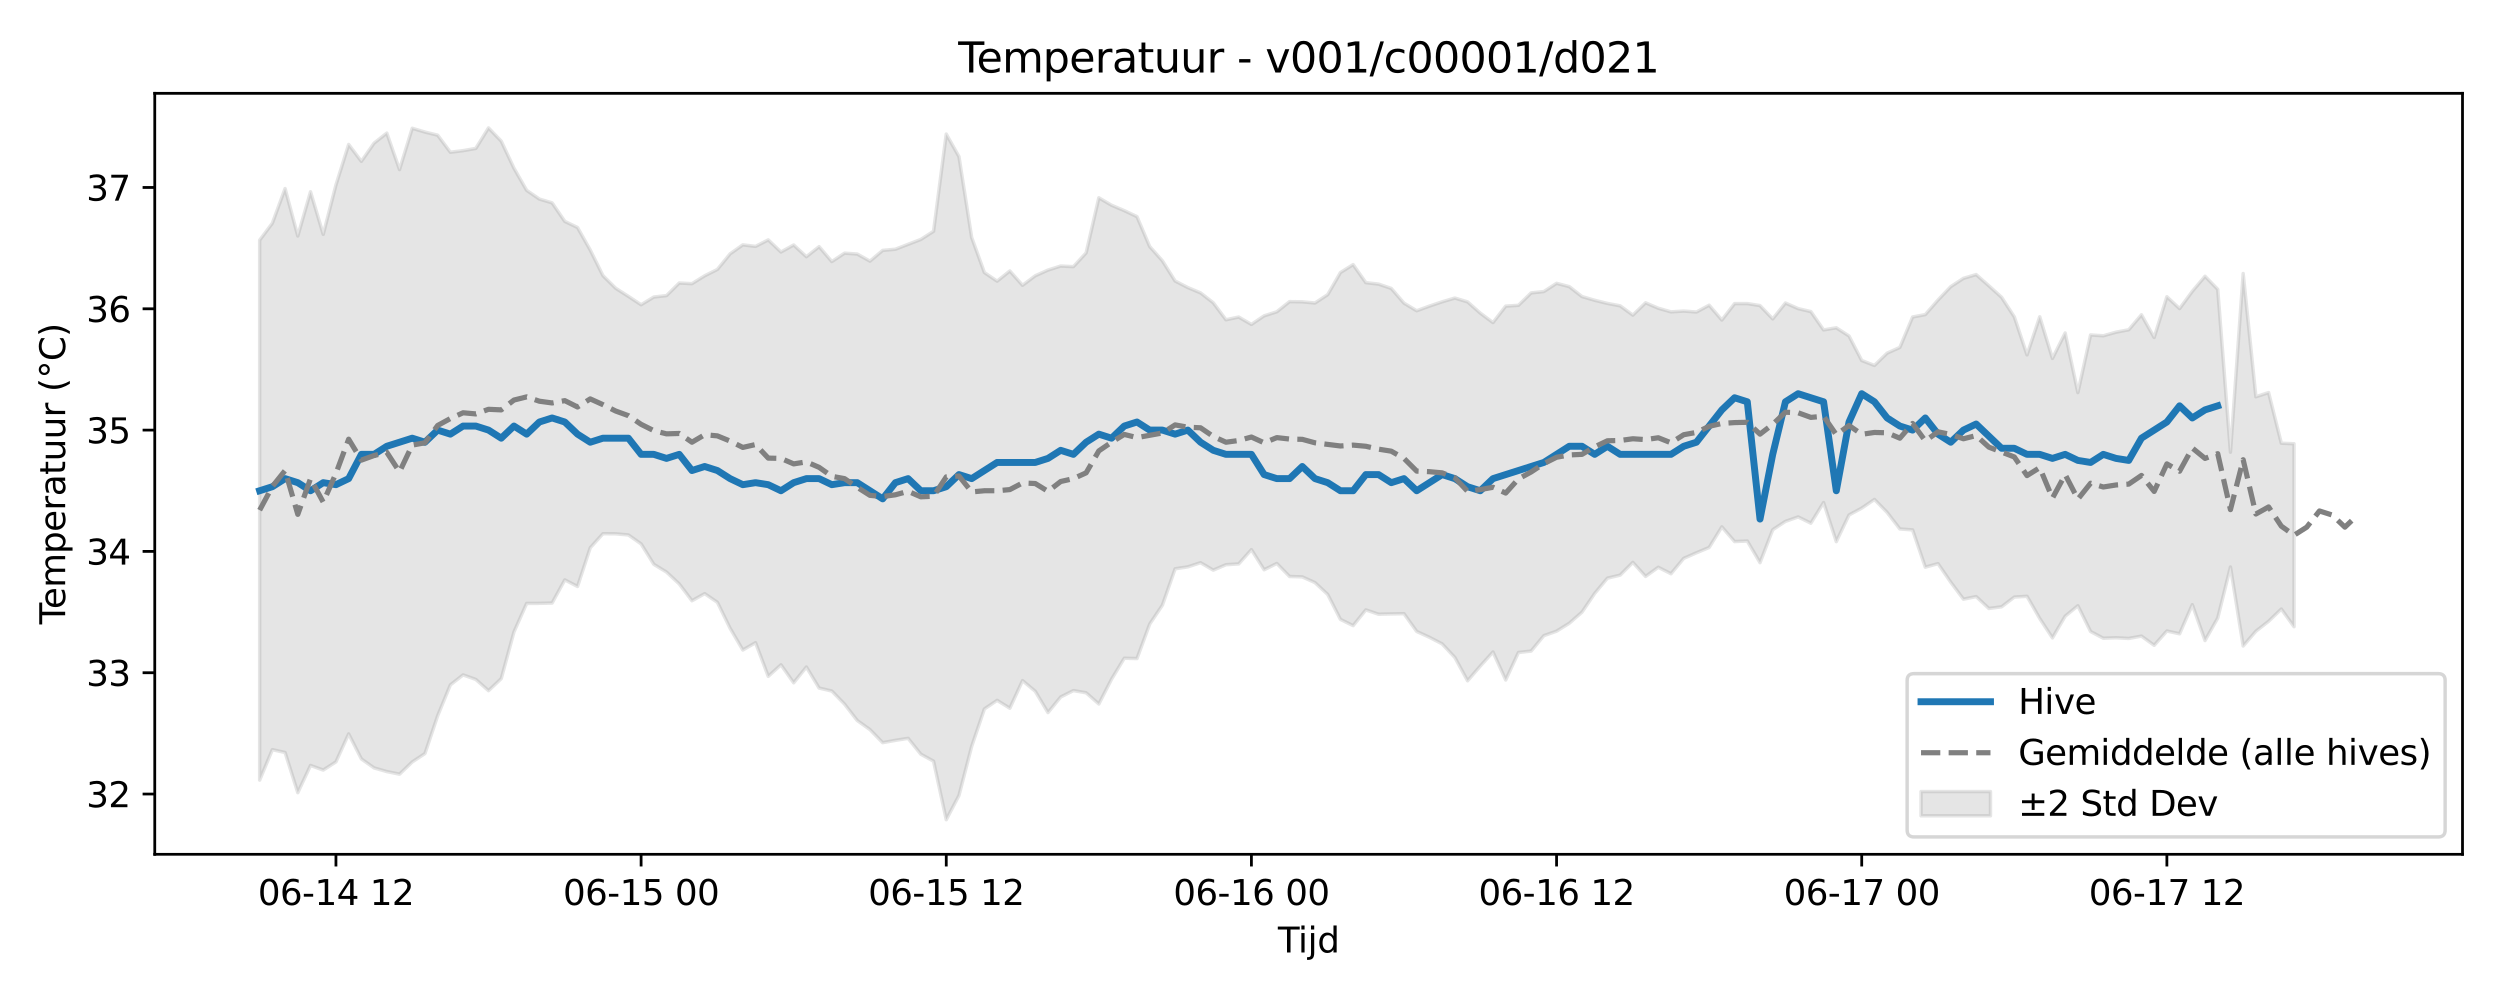 <?xml version="1.0" encoding="utf-8" standalone="no"?>
<!DOCTYPE svg PUBLIC "-//W3C//DTD SVG 1.1//EN"
  "http://www.w3.org/Graphics/SVG/1.1/DTD/svg11.dtd">
<svg xmlns:xlink="http://www.w3.org/1999/xlink" width="720pt" height="288pt" viewBox="0 0 720 288" xmlns="http://www.w3.org/2000/svg" version="1.1">
 <defs>
  <style type="text/css">*{stroke-linejoin: round; stroke-linecap: butt}</style>
 </defs>
 <g id="figure_1">
  <g id="patch_1">
   <path d="M 0 288 
L 720 288 
L 720 0 
L 0 0 
z
" style="fill: #ffffff"/>
  </g>
  <g id="axes_1">
   <g id="patch_2">
    <path d="M 44.57 246.04 
L 709.2 246.04 
L 709.2 26.88 
L 44.57 26.88 
z
" style="fill: #ffffff"/>
   </g>
   <g id="FillBetweenPolyCollection_1">
    <defs>
     <path id="m8f25c1c1b7" d="M 74.78 -218.821 
L 74.78 -63.327 
L 78.442 -72.096 
L 82.104 -71.279 
L 85.766 -59.706 
L 89.428 -67.546 
L 93.09 -66.221 
L 96.752 -68.58 
L 100.414 -76.634 
L 104.075 -69.429 
L 107.737 -66.837 
L 111.399 -65.784 
L 115.061 -65.04 
L 118.723 -68.555 
L 122.385 -70.974 
L 126.047 -81.857 
L 129.709 -90.76 
L 133.37 -93.629 
L 137.032 -92.317 
L 140.694 -89.085 
L 144.356 -92.553 
L 148.018 -105.993 
L 151.68 -114.218 
L 155.342 -114.231 
L 159.004 -114.32 
L 162.665 -120.994 
L 166.327 -119.094 
L 169.989 -130.238 
L 173.651 -134.29 
L 177.313 -134.255 
L 180.975 -133.932 
L 184.637 -131.358 
L 188.299 -125.472 
L 191.96 -123.236 
L 195.622 -119.826 
L 199.284 -114.977 
L 202.946 -117.032 
L 206.608 -114.53 
L 210.27 -107.052 
L 213.932 -100.796 
L 217.594 -102.907 
L 221.255 -93.21 
L 224.917 -96.537 
L 228.579 -91.352 
L 232.241 -95.898 
L 235.903 -89.835 
L 239.565 -88.978 
L 243.227 -85.218 
L 246.888 -80.486 
L 250.55 -77.875 
L 254.212 -74.112 
L 257.874 -74.775 
L 261.536 -75.357 
L 265.198 -70.788 
L 268.86 -68.779 
L 272.522 -51.922 
L 276.183 -58.914 
L 279.845 -73.061 
L 283.507 -83.819 
L 287.169 -86.3 
L 290.831 -84.027 
L 294.493 -91.982 
L 298.155 -88.906 
L 301.817 -82.775 
L 305.478 -87.267 
L 309.14 -89.108 
L 312.802 -88.477 
L 316.464 -85.248 
L 320.126 -92.387 
L 323.788 -98.426 
L 327.45 -98.333 
L 331.112 -108.265 
L 334.773 -113.714 
L 338.435 -124.188 
L 342.097 -124.741 
L 345.759 -125.943 
L 349.421 -123.798 
L 353.083 -125.366 
L 356.745 -125.588 
L 360.407 -129.702 
L 364.068 -123.905 
L 367.73 -125.726 
L 371.392 -121.97 
L 375.054 -121.858 
L 378.716 -120.21 
L 382.378 -116.797 
L 386.04 -109.618 
L 389.702 -107.817 
L 393.363 -112.35 
L 397.025 -111.104 
L 400.687 -111.187 
L 404.349 -111.259 
L 408.011 -106.138 
L 411.673 -104.463 
L 415.335 -102.561 
L 418.997 -98.648 
L 422.658 -91.933 
L 426.32 -96.167 
L 429.982 -100.224 
L 433.644 -92.16 
L 437.306 -100.081 
L 440.968 -100.492 
L 444.63 -104.933 
L 448.292 -106.219 
L 451.953 -108.504 
L 455.615 -111.701 
L 459.277 -117.094 
L 462.939 -121.489 
L 466.601 -122.353 
L 470.263 -126.028 
L 473.925 -121.982 
L 477.587 -124.625 
L 481.248 -122.761 
L 484.91 -127.187 
L 488.572 -128.793 
L 492.234 -130.325 
L 495.896 -136.258 
L 499.558 -132.026 
L 503.22 -132.184 
L 506.882 -125.945 
L 510.543 -135.432 
L 514.205 -137.843 
L 517.867 -139.123 
L 521.529 -137.322 
L 525.191 -143.262 
L 528.853 -132.006 
L 532.515 -139.687 
L 536.176 -141.66 
L 539.838 -144.156 
L 543.5 -140.409 
L 547.162 -135.658 
L 550.824 -135.39 
L 554.486 -124.654 
L 558.148 -125.673 
L 561.81 -120.326 
L 565.471 -115.435 
L 569.133 -116.179 
L 572.795 -112.758 
L 576.457 -113.238 
L 580.119 -116.039 
L 583.781 -116.266 
L 587.443 -109.874 
L 591.105 -104.283 
L 594.766 -110.534 
L 598.428 -113.545 
L 602.09 -106.123 
L 605.752 -104.189 
L 609.414 -104.322 
L 613.076 -104.125 
L 616.738 -104.801 
L 620.4 -102.144 
L 624.061 -106.267 
L 627.723 -105.467 
L 631.385 -113.854 
L 635.047 -103.525 
L 638.709 -110.007 
L 642.371 -124.704 
L 646.033 -101.954 
L 649.695 -106.204 
L 653.356 -109.066 
L 657.018 -112.592 
L 660.68 -107.502 
L 660.68 -160.205 
L 660.68 -160.205 
L 657.018 -160.355 
L 653.356 -174.945 
L 649.695 -173.73 
L 646.033 -209.231 
L 642.371 -157.754 
L 638.709 -204.672 
L 635.047 -208.436 
L 631.385 -204.096 
L 627.723 -199.118 
L 624.061 -202.533 
L 620.4 -190.795 
L 616.738 -197.344 
L 613.076 -193.029 
L 609.414 -192.333 
L 605.752 -191.301 
L 602.09 -191.53 
L 598.428 -174.93 
L 594.766 -192.11 
L 591.105 -184.775 
L 587.443 -196.763 
L 583.781 -185.795 
L 580.119 -196.754 
L 576.457 -202.383 
L 572.795 -205.691 
L 569.133 -208.925 
L 565.471 -207.839 
L 561.81 -205.444 
L 558.148 -201.594 
L 554.486 -197.4 
L 550.824 -196.701 
L 547.162 -187.948 
L 543.5 -186.304 
L 539.838 -182.75 
L 536.176 -184.179 
L 532.515 -191.24 
L 528.853 -193.597 
L 525.191 -192.989 
L 521.529 -198.263 
L 517.867 -199.124 
L 514.205 -200.737 
L 510.543 -196.161 
L 506.882 -199.991 
L 503.22 -200.573 
L 499.558 -200.565 
L 495.896 -195.834 
L 492.234 -200.102 
L 488.572 -198.141 
L 484.91 -198.417 
L 481.248 -198.184 
L 477.587 -199.231 
L 473.925 -200.793 
L 470.263 -197.246 
L 466.601 -199.923 
L 462.939 -200.62 
L 459.277 -201.522 
L 455.615 -202.589 
L 451.953 -205.454 
L 448.292 -206.408 
L 444.63 -204.033 
L 440.968 -203.65 
L 437.306 -200.068 
L 433.644 -199.836 
L 429.982 -195.1 
L 426.32 -197.826 
L 422.658 -201.062 
L 418.997 -202.166 
L 415.335 -201.081 
L 411.673 -199.844 
L 408.011 -198.503 
L 404.349 -200.702 
L 400.687 -204.933 
L 397.025 -206.181 
L 393.363 -206.598 
L 389.702 -211.797 
L 386.04 -209.496 
L 382.378 -203.149 
L 378.716 -200.735 
L 375.054 -201.083 
L 371.392 -201.137 
L 367.73 -198.214 
L 364.068 -197.039 
L 360.407 -194.57 
L 356.745 -196.688 
L 353.083 -195.911 
L 349.421 -200.807 
L 345.759 -203.653 
L 342.097 -205.188 
L 338.435 -207.072 
L 334.773 -212.887 
L 331.112 -217.006 
L 327.45 -225.607 
L 323.788 -227.343 
L 320.126 -228.891 
L 316.464 -231.038 
L 312.802 -215.165 
L 309.14 -211.207 
L 305.478 -211.384 
L 301.817 -210.22 
L 298.155 -208.58 
L 294.493 -205.837 
L 290.831 -209.966 
L 287.169 -207.028 
L 283.507 -209.508 
L 279.845 -219.601 
L 276.183 -242.898 
L 272.522 -249.391 
L 268.86 -221.387 
L 265.198 -219.046 
L 261.536 -217.638 
L 257.874 -216.223 
L 254.212 -215.888 
L 250.55 -212.791 
L 246.888 -214.838 
L 243.227 -215.096 
L 239.565 -212.668 
L 235.903 -216.968 
L 232.241 -214.066 
L 228.579 -217.448 
L 224.917 -215.424 
L 221.255 -218.917 
L 217.594 -217.04 
L 213.932 -217.487 
L 210.27 -214.891 
L 206.608 -210.408 
L 202.946 -208.571 
L 199.284 -206.301 
L 195.622 -206.498 
L 191.96 -202.866 
L 188.299 -202.46 
L 184.637 -200.235 
L 180.975 -202.652 
L 177.313 -204.99 
L 173.651 -208.615 
L 169.989 -215.995 
L 166.327 -222.481 
L 162.665 -224.241 
L 159.004 -229.584 
L 155.342 -230.671 
L 151.68 -233.18 
L 148.018 -239.574 
L 144.356 -247.357 
L 140.694 -251.158 
L 137.032 -245.264 
L 133.37 -244.618 
L 129.709 -244.16 
L 126.047 -249.07 
L 122.385 -249.971 
L 118.723 -251.059 
L 115.061 -239.157 
L 111.399 -249.671 
L 107.737 -246.787 
L 104.075 -241.533 
L 100.414 -246.391 
L 96.752 -234.73 
L 93.09 -220.507 
L 89.428 -232.769 
L 85.766 -220.035 
L 82.104 -233.694 
L 78.442 -223.727 
L 74.78 -218.821 
z
" style="stroke: #808080; stroke-opacity: 0.2"/>
    </defs>
    <g clip-path="url(#p316d373642)">
     <use xlink:href="#m8f25c1c1b7" x="0" y="288" style="fill: #808080; fill-opacity: 0.2; stroke: #808080; stroke-opacity: 0.2"/>
    </g>
   </g>
   <g id="matplotlib.axis_1">
    <g id="xtick_1">
     <g id="line2d_1">
      <defs>
       <path id="m31b1d87cb6" d="M 0 0 
L 0 3.5 
" style="stroke: #000000; stroke-width: 0.8"/>
      </defs>
      <g>
       <use xlink:href="#m31b1d87cb6" x="96.752" y="246.04" style="stroke: #000000; stroke-width: 0.8"/>
      </g>
     </g>
     <g id="text_1">
      <!-- 06-14 12 -->
      <g transform="translate(74.271 260.638) scale(0.1 -0.1)">
       <defs>
        <path id="DejaVuSans-30" d="M 2034 4250 
Q 1547 4250 1301 3770 
Q 1056 3291 1056 2328 
Q 1056 1369 1301 889 
Q 1547 409 2034 409 
Q 2525 409 2770 889 
Q 3016 1369 3016 2328 
Q 3016 3291 2770 3770 
Q 2525 4250 2034 4250 
z
M 2034 4750 
Q 2819 4750 3233 4129 
Q 3647 3509 3647 2328 
Q 3647 1150 3233 529 
Q 2819 -91 2034 -91 
Q 1250 -91 836 529 
Q 422 1150 422 2328 
Q 422 3509 836 4129 
Q 1250 4750 2034 4750 
z
" transform="scale(0.016)"/>
        <path id="DejaVuSans-36" d="M 2113 2584 
Q 1688 2584 1439 2293 
Q 1191 2003 1191 1497 
Q 1191 994 1439 701 
Q 1688 409 2113 409 
Q 2538 409 2786 701 
Q 3034 994 3034 1497 
Q 3034 2003 2786 2293 
Q 2538 2584 2113 2584 
z
M 3366 4563 
L 3366 3988 
Q 3128 4100 2886 4159 
Q 2644 4219 2406 4219 
Q 1781 4219 1451 3797 
Q 1122 3375 1075 2522 
Q 1259 2794 1537 2939 
Q 1816 3084 2150 3084 
Q 2853 3084 3261 2657 
Q 3669 2231 3669 1497 
Q 3669 778 3244 343 
Q 2819 -91 2113 -91 
Q 1303 -91 875 529 
Q 447 1150 447 2328 
Q 447 3434 972 4092 
Q 1497 4750 2381 4750 
Q 2619 4750 2861 4703 
Q 3103 4656 3366 4563 
z
" transform="scale(0.016)"/>
        <path id="DejaVuSans-2d" d="M 313 2009 
L 1997 2009 
L 1997 1497 
L 313 1497 
L 313 2009 
z
" transform="scale(0.016)"/>
        <path id="DejaVuSans-31" d="M 794 531 
L 1825 531 
L 1825 4091 
L 703 3866 
L 703 4441 
L 1819 4666 
L 2450 4666 
L 2450 531 
L 3481 531 
L 3481 0 
L 794 0 
L 794 531 
z
" transform="scale(0.016)"/>
        <path id="DejaVuSans-34" d="M 2419 4116 
L 825 1625 
L 2419 1625 
L 2419 4116 
z
M 2253 4666 
L 3047 4666 
L 3047 1625 
L 3713 1625 
L 3713 1100 
L 3047 1100 
L 3047 0 
L 2419 0 
L 2419 1100 
L 313 1100 
L 313 1709 
L 2253 4666 
z
" transform="scale(0.016)"/>
        <path id="DejaVuSans-20" transform="scale(0.016)"/>
        <path id="DejaVuSans-32" d="M 1228 531 
L 3431 531 
L 3431 0 
L 469 0 
L 469 531 
Q 828 903 1448 1529 
Q 2069 2156 2228 2338 
Q 2531 2678 2651 2914 
Q 2772 3150 2772 3378 
Q 2772 3750 2511 3984 
Q 2250 4219 1831 4219 
Q 1534 4219 1204 4116 
Q 875 4013 500 3803 
L 500 4441 
Q 881 4594 1212 4672 
Q 1544 4750 1819 4750 
Q 2544 4750 2975 4387 
Q 3406 4025 3406 3419 
Q 3406 3131 3298 2873 
Q 3191 2616 2906 2266 
Q 2828 2175 2409 1742 
Q 1991 1309 1228 531 
z
" transform="scale(0.016)"/>
       </defs>
       <use xlink:href="#DejaVuSans-30"/>
       <use xlink:href="#DejaVuSans-36" transform="translate(63.623 0)"/>
       <use xlink:href="#DejaVuSans-2d" transform="translate(127.246 0)"/>
       <use xlink:href="#DejaVuSans-31" transform="translate(163.33 0)"/>
       <use xlink:href="#DejaVuSans-34" transform="translate(226.953 0)"/>
       <use xlink:href="#DejaVuSans-20" transform="translate(290.576 0)"/>
       <use xlink:href="#DejaVuSans-31" transform="translate(322.363 0)"/>
       <use xlink:href="#DejaVuSans-32" transform="translate(385.986 0)"/>
      </g>
     </g>
    </g>
    <g id="xtick_2">
     <g id="line2d_2">
      <g>
       <use xlink:href="#m31b1d87cb6" x="184.637" y="246.04" style="stroke: #000000; stroke-width: 0.8"/>
      </g>
     </g>
     <g id="text_2">
      <!-- 06-15 00 -->
      <g transform="translate(162.156 260.638) scale(0.1 -0.1)">
       <defs>
        <path id="DejaVuSans-35" d="M 691 4666 
L 3169 4666 
L 3169 4134 
L 1269 4134 
L 1269 2991 
Q 1406 3038 1543 3061 
Q 1681 3084 1819 3084 
Q 2600 3084 3056 2656 
Q 3513 2228 3513 1497 
Q 3513 744 3044 326 
Q 2575 -91 1722 -91 
Q 1428 -91 1123 -41 
Q 819 9 494 109 
L 494 744 
Q 775 591 1075 516 
Q 1375 441 1709 441 
Q 2250 441 2565 725 
Q 2881 1009 2881 1497 
Q 2881 1984 2565 2268 
Q 2250 2553 1709 2553 
Q 1456 2553 1204 2497 
Q 953 2441 691 2322 
L 691 4666 
z
" transform="scale(0.016)"/>
       </defs>
       <use xlink:href="#DejaVuSans-30"/>
       <use xlink:href="#DejaVuSans-36" transform="translate(63.623 0)"/>
       <use xlink:href="#DejaVuSans-2d" transform="translate(127.246 0)"/>
       <use xlink:href="#DejaVuSans-31" transform="translate(163.33 0)"/>
       <use xlink:href="#DejaVuSans-35" transform="translate(226.953 0)"/>
       <use xlink:href="#DejaVuSans-20" transform="translate(290.576 0)"/>
       <use xlink:href="#DejaVuSans-30" transform="translate(322.363 0)"/>
       <use xlink:href="#DejaVuSans-30" transform="translate(385.986 0)"/>
      </g>
     </g>
    </g>
    <g id="xtick_3">
     <g id="line2d_3">
      <g>
       <use xlink:href="#m31b1d87cb6" x="272.522" y="246.04" style="stroke: #000000; stroke-width: 0.8"/>
      </g>
     </g>
     <g id="text_3">
      <!-- 06-15 12 -->
      <g transform="translate(250.041 260.638) scale(0.1 -0.1)">
       <use xlink:href="#DejaVuSans-30"/>
       <use xlink:href="#DejaVuSans-36" transform="translate(63.623 0)"/>
       <use xlink:href="#DejaVuSans-2d" transform="translate(127.246 0)"/>
       <use xlink:href="#DejaVuSans-31" transform="translate(163.33 0)"/>
       <use xlink:href="#DejaVuSans-35" transform="translate(226.953 0)"/>
       <use xlink:href="#DejaVuSans-20" transform="translate(290.576 0)"/>
       <use xlink:href="#DejaVuSans-31" transform="translate(322.363 0)"/>
       <use xlink:href="#DejaVuSans-32" transform="translate(385.986 0)"/>
      </g>
     </g>
    </g>
    <g id="xtick_4">
     <g id="line2d_4">
      <g>
       <use xlink:href="#m31b1d87cb6" x="360.407" y="246.04" style="stroke: #000000; stroke-width: 0.8"/>
      </g>
     </g>
     <g id="text_4">
      <!-- 06-16 00 -->
      <g transform="translate(337.926 260.638) scale(0.1 -0.1)">
       <use xlink:href="#DejaVuSans-30"/>
       <use xlink:href="#DejaVuSans-36" transform="translate(63.623 0)"/>
       <use xlink:href="#DejaVuSans-2d" transform="translate(127.246 0)"/>
       <use xlink:href="#DejaVuSans-31" transform="translate(163.33 0)"/>
       <use xlink:href="#DejaVuSans-36" transform="translate(226.953 0)"/>
       <use xlink:href="#DejaVuSans-20" transform="translate(290.576 0)"/>
       <use xlink:href="#DejaVuSans-30" transform="translate(322.363 0)"/>
       <use xlink:href="#DejaVuSans-30" transform="translate(385.986 0)"/>
      </g>
     </g>
    </g>
    <g id="xtick_5">
     <g id="line2d_5">
      <g>
       <use xlink:href="#m31b1d87cb6" x="448.292" y="246.04" style="stroke: #000000; stroke-width: 0.8"/>
      </g>
     </g>
     <g id="text_5">
      <!-- 06-16 12 -->
      <g transform="translate(425.811 260.638) scale(0.1 -0.1)">
       <use xlink:href="#DejaVuSans-30"/>
       <use xlink:href="#DejaVuSans-36" transform="translate(63.623 0)"/>
       <use xlink:href="#DejaVuSans-2d" transform="translate(127.246 0)"/>
       <use xlink:href="#DejaVuSans-31" transform="translate(163.33 0)"/>
       <use xlink:href="#DejaVuSans-36" transform="translate(226.953 0)"/>
       <use xlink:href="#DejaVuSans-20" transform="translate(290.576 0)"/>
       <use xlink:href="#DejaVuSans-31" transform="translate(322.363 0)"/>
       <use xlink:href="#DejaVuSans-32" transform="translate(385.986 0)"/>
      </g>
     </g>
    </g>
    <g id="xtick_6">
     <g id="line2d_6">
      <g>
       <use xlink:href="#m31b1d87cb6" x="536.176" y="246.04" style="stroke: #000000; stroke-width: 0.8"/>
      </g>
     </g>
     <g id="text_6">
      <!-- 06-17 00 -->
      <g transform="translate(513.696 260.638) scale(0.1 -0.1)">
       <defs>
        <path id="DejaVuSans-37" d="M 525 4666 
L 3525 4666 
L 3525 4397 
L 1831 0 
L 1172 0 
L 2766 4134 
L 525 4134 
L 525 4666 
z
" transform="scale(0.016)"/>
       </defs>
       <use xlink:href="#DejaVuSans-30"/>
       <use xlink:href="#DejaVuSans-36" transform="translate(63.623 0)"/>
       <use xlink:href="#DejaVuSans-2d" transform="translate(127.246 0)"/>
       <use xlink:href="#DejaVuSans-31" transform="translate(163.33 0)"/>
       <use xlink:href="#DejaVuSans-37" transform="translate(226.953 0)"/>
       <use xlink:href="#DejaVuSans-20" transform="translate(290.576 0)"/>
       <use xlink:href="#DejaVuSans-30" transform="translate(322.363 0)"/>
       <use xlink:href="#DejaVuSans-30" transform="translate(385.986 0)"/>
      </g>
     </g>
    </g>
    <g id="xtick_7">
     <g id="line2d_7">
      <g>
       <use xlink:href="#m31b1d87cb6" x="624.061" y="246.04" style="stroke: #000000; stroke-width: 0.8"/>
      </g>
     </g>
     <g id="text_7">
      <!-- 06-17 12 -->
      <g transform="translate(601.581 260.638) scale(0.1 -0.1)">
       <use xlink:href="#DejaVuSans-30"/>
       <use xlink:href="#DejaVuSans-36" transform="translate(63.623 0)"/>
       <use xlink:href="#DejaVuSans-2d" transform="translate(127.246 0)"/>
       <use xlink:href="#DejaVuSans-31" transform="translate(163.33 0)"/>
       <use xlink:href="#DejaVuSans-37" transform="translate(226.953 0)"/>
       <use xlink:href="#DejaVuSans-20" transform="translate(290.576 0)"/>
       <use xlink:href="#DejaVuSans-31" transform="translate(322.363 0)"/>
       <use xlink:href="#DejaVuSans-32" transform="translate(385.986 0)"/>
      </g>
     </g>
    </g>
    <g id="text_8">
     <!-- Tijd -->
     <g transform="translate(368.035 274.317) scale(0.1 -0.1)">
      <defs>
       <path id="DejaVuSans-54" d="M -19 4666 
L 3928 4666 
L 3928 4134 
L 2272 4134 
L 2272 0 
L 1638 0 
L 1638 4134 
L -19 4134 
L -19 4666 
z
" transform="scale(0.016)"/>
       <path id="DejaVuSans-69" d="M 603 3500 
L 1178 3500 
L 1178 0 
L 603 0 
L 603 3500 
z
M 603 4863 
L 1178 4863 
L 1178 4134 
L 603 4134 
L 603 4863 
z
" transform="scale(0.016)"/>
       <path id="DejaVuSans-6a" d="M 603 3500 
L 1178 3500 
L 1178 -63 
Q 1178 -731 923 -1031 
Q 669 -1331 103 -1331 
L -116 -1331 
L -116 -844 
L 38 -844 
Q 366 -844 484 -692 
Q 603 -541 603 -63 
L 603 3500 
z
M 603 4863 
L 1178 4863 
L 1178 4134 
L 603 4134 
L 603 4863 
z
" transform="scale(0.016)"/>
       <path id="DejaVuSans-64" d="M 2906 2969 
L 2906 4863 
L 3481 4863 
L 3481 0 
L 2906 0 
L 2906 525 
Q 2725 213 2448 61 
Q 2172 -91 1784 -91 
Q 1150 -91 751 415 
Q 353 922 353 1747 
Q 353 2572 751 3078 
Q 1150 3584 1784 3584 
Q 2172 3584 2448 3432 
Q 2725 3281 2906 2969 
z
M 947 1747 
Q 947 1113 1208 752 
Q 1469 391 1925 391 
Q 2381 391 2643 752 
Q 2906 1113 2906 1747 
Q 2906 2381 2643 2742 
Q 2381 3103 1925 3103 
Q 1469 3103 1208 2742 
Q 947 2381 947 1747 
z
" transform="scale(0.016)"/>
      </defs>
      <use xlink:href="#DejaVuSans-54"/>
      <use xlink:href="#DejaVuSans-69" transform="translate(57.959 0)"/>
      <use xlink:href="#DejaVuSans-6a" transform="translate(85.742 0)"/>
      <use xlink:href="#DejaVuSans-64" transform="translate(113.525 0)"/>
     </g>
    </g>
   </g>
   <g id="matplotlib.axis_2">
    <g id="ytick_1">
     <g id="line2d_8">
      <defs>
       <path id="m5cb167210c" d="M 0 0 
L -3.5 0 
" style="stroke: #000000; stroke-width: 0.8"/>
      </defs>
      <g>
       <use xlink:href="#m5cb167210c" x="44.57" y="228.68" style="stroke: #000000; stroke-width: 0.8"/>
      </g>
     </g>
     <g id="text_9">
      <!-- 32 -->
      <g transform="translate(24.845 232.48) scale(0.1 -0.1)">
       <defs>
        <path id="DejaVuSans-33" d="M 2597 2516 
Q 3050 2419 3304 2112 
Q 3559 1806 3559 1356 
Q 3559 666 3084 287 
Q 2609 -91 1734 -91 
Q 1441 -91 1130 -33 
Q 819 25 488 141 
L 488 750 
Q 750 597 1062 519 
Q 1375 441 1716 441 
Q 2309 441 2620 675 
Q 2931 909 2931 1356 
Q 2931 1769 2642 2001 
Q 2353 2234 1838 2234 
L 1294 2234 
L 1294 2753 
L 1863 2753 
Q 2328 2753 2575 2939 
Q 2822 3125 2822 3475 
Q 2822 3834 2567 4026 
Q 2313 4219 1838 4219 
Q 1578 4219 1281 4162 
Q 984 4106 628 3988 
L 628 4550 
Q 988 4650 1302 4700 
Q 1616 4750 1894 4750 
Q 2613 4750 3031 4423 
Q 3450 4097 3450 3541 
Q 3450 3153 3228 2886 
Q 3006 2619 2597 2516 
z
" transform="scale(0.016)"/>
       </defs>
       <use xlink:href="#DejaVuSans-33"/>
       <use xlink:href="#DejaVuSans-32" transform="translate(63.623 0)"/>
      </g>
     </g>
    </g>
    <g id="ytick_2">
     <g id="line2d_9">
      <g>
       <use xlink:href="#m5cb167210c" x="44.57" y="193.743" style="stroke: #000000; stroke-width: 0.8"/>
      </g>
     </g>
     <g id="text_10">
      <!-- 33 -->
      <g transform="translate(24.845 197.542) scale(0.1 -0.1)">
       <use xlink:href="#DejaVuSans-33"/>
       <use xlink:href="#DejaVuSans-33" transform="translate(63.623 0)"/>
      </g>
     </g>
    </g>
    <g id="ytick_3">
     <g id="line2d_10">
      <g>
       <use xlink:href="#m5cb167210c" x="44.57" y="158.805" style="stroke: #000000; stroke-width: 0.8"/>
      </g>
     </g>
     <g id="text_11">
      <!-- 34 -->
      <g transform="translate(24.845 162.604) scale(0.1 -0.1)">
       <use xlink:href="#DejaVuSans-33"/>
       <use xlink:href="#DejaVuSans-34" transform="translate(63.623 0)"/>
      </g>
     </g>
    </g>
    <g id="ytick_4">
     <g id="line2d_11">
      <g>
       <use xlink:href="#m5cb167210c" x="44.57" y="123.867" style="stroke: #000000; stroke-width: 0.8"/>
      </g>
     </g>
     <g id="text_12">
      <!-- 35 -->
      <g transform="translate(24.845 127.667) scale(0.1 -0.1)">
       <use xlink:href="#DejaVuSans-33"/>
       <use xlink:href="#DejaVuSans-35" transform="translate(63.623 0)"/>
      </g>
     </g>
    </g>
    <g id="ytick_5">
     <g id="line2d_12">
      <g>
       <use xlink:href="#m5cb167210c" x="44.57" y="88.93" style="stroke: #000000; stroke-width: 0.8"/>
      </g>
     </g>
     <g id="text_13">
      <!-- 36 -->
      <g transform="translate(24.845 92.729) scale(0.1 -0.1)">
       <use xlink:href="#DejaVuSans-33"/>
       <use xlink:href="#DejaVuSans-36" transform="translate(63.623 0)"/>
      </g>
     </g>
    </g>
    <g id="ytick_6">
     <g id="line2d_13">
      <g>
       <use xlink:href="#m5cb167210c" x="44.57" y="53.992" style="stroke: #000000; stroke-width: 0.8"/>
      </g>
     </g>
     <g id="text_14">
      <!-- 37 -->
      <g transform="translate(24.845 57.792) scale(0.1 -0.1)">
       <use xlink:href="#DejaVuSans-33"/>
       <use xlink:href="#DejaVuSans-37" transform="translate(63.623 0)"/>
      </g>
     </g>
    </g>
    <g id="text_15">
     <!-- Temperatuur (°C) -->
     <g transform="translate(18.765 179.816) rotate(-90) scale(0.1 -0.1)">
      <defs>
       <path id="DejaVuSans-65" d="M 3597 1894 
L 3597 1613 
L 953 1613 
Q 991 1019 1311 708 
Q 1631 397 2203 397 
Q 2534 397 2845 478 
Q 3156 559 3463 722 
L 3463 178 
Q 3153 47 2828 -22 
Q 2503 -91 2169 -91 
Q 1331 -91 842 396 
Q 353 884 353 1716 
Q 353 2575 817 3079 
Q 1281 3584 2069 3584 
Q 2775 3584 3186 3129 
Q 3597 2675 3597 1894 
z
M 3022 2063 
Q 3016 2534 2758 2815 
Q 2500 3097 2075 3097 
Q 1594 3097 1305 2825 
Q 1016 2553 972 2059 
L 3022 2063 
z
" transform="scale(0.016)"/>
       <path id="DejaVuSans-6d" d="M 3328 2828 
Q 3544 3216 3844 3400 
Q 4144 3584 4550 3584 
Q 5097 3584 5394 3201 
Q 5691 2819 5691 2113 
L 5691 0 
L 5113 0 
L 5113 2094 
Q 5113 2597 4934 2840 
Q 4756 3084 4391 3084 
Q 3944 3084 3684 2787 
Q 3425 2491 3425 1978 
L 3425 0 
L 2847 0 
L 2847 2094 
Q 2847 2600 2669 2842 
Q 2491 3084 2119 3084 
Q 1678 3084 1418 2786 
Q 1159 2488 1159 1978 
L 1159 0 
L 581 0 
L 581 3500 
L 1159 3500 
L 1159 2956 
Q 1356 3278 1631 3431 
Q 1906 3584 2284 3584 
Q 2666 3584 2933 3390 
Q 3200 3197 3328 2828 
z
" transform="scale(0.016)"/>
       <path id="DejaVuSans-70" d="M 1159 525 
L 1159 -1331 
L 581 -1331 
L 581 3500 
L 1159 3500 
L 1159 2969 
Q 1341 3281 1617 3432 
Q 1894 3584 2278 3584 
Q 2916 3584 3314 3078 
Q 3713 2572 3713 1747 
Q 3713 922 3314 415 
Q 2916 -91 2278 -91 
Q 1894 -91 1617 61 
Q 1341 213 1159 525 
z
M 3116 1747 
Q 3116 2381 2855 2742 
Q 2594 3103 2138 3103 
Q 1681 3103 1420 2742 
Q 1159 2381 1159 1747 
Q 1159 1113 1420 752 
Q 1681 391 2138 391 
Q 2594 391 2855 752 
Q 3116 1113 3116 1747 
z
" transform="scale(0.016)"/>
       <path id="DejaVuSans-72" d="M 2631 2963 
Q 2534 3019 2420 3045 
Q 2306 3072 2169 3072 
Q 1681 3072 1420 2755 
Q 1159 2438 1159 1844 
L 1159 0 
L 581 0 
L 581 3500 
L 1159 3500 
L 1159 2956 
Q 1341 3275 1631 3429 
Q 1922 3584 2338 3584 
Q 2397 3584 2469 3576 
Q 2541 3569 2628 3553 
L 2631 2963 
z
" transform="scale(0.016)"/>
       <path id="DejaVuSans-61" d="M 2194 1759 
Q 1497 1759 1228 1600 
Q 959 1441 959 1056 
Q 959 750 1161 570 
Q 1363 391 1709 391 
Q 2188 391 2477 730 
Q 2766 1069 2766 1631 
L 2766 1759 
L 2194 1759 
z
M 3341 1997 
L 3341 0 
L 2766 0 
L 2766 531 
Q 2569 213 2275 61 
Q 1981 -91 1556 -91 
Q 1019 -91 701 211 
Q 384 513 384 1019 
Q 384 1609 779 1909 
Q 1175 2209 1959 2209 
L 2766 2209 
L 2766 2266 
Q 2766 2663 2505 2880 
Q 2244 3097 1772 3097 
Q 1472 3097 1187 3025 
Q 903 2953 641 2809 
L 641 3341 
Q 956 3463 1253 3523 
Q 1550 3584 1831 3584 
Q 2591 3584 2966 3190 
Q 3341 2797 3341 1997 
z
" transform="scale(0.016)"/>
       <path id="DejaVuSans-74" d="M 1172 4494 
L 1172 3500 
L 2356 3500 
L 2356 3053 
L 1172 3053 
L 1172 1153 
Q 1172 725 1289 603 
Q 1406 481 1766 481 
L 2356 481 
L 2356 0 
L 1766 0 
Q 1100 0 847 248 
Q 594 497 594 1153 
L 594 3053 
L 172 3053 
L 172 3500 
L 594 3500 
L 594 4494 
L 1172 4494 
z
" transform="scale(0.016)"/>
       <path id="DejaVuSans-75" d="M 544 1381 
L 544 3500 
L 1119 3500 
L 1119 1403 
Q 1119 906 1312 657 
Q 1506 409 1894 409 
Q 2359 409 2629 706 
Q 2900 1003 2900 1516 
L 2900 3500 
L 3475 3500 
L 3475 0 
L 2900 0 
L 2900 538 
Q 2691 219 2414 64 
Q 2138 -91 1772 -91 
Q 1169 -91 856 284 
Q 544 659 544 1381 
z
M 1991 3584 
L 1991 3584 
z
" transform="scale(0.016)"/>
       <path id="DejaVuSans-28" d="M 1984 4856 
Q 1566 4138 1362 3434 
Q 1159 2731 1159 2009 
Q 1159 1288 1364 580 
Q 1569 -128 1984 -844 
L 1484 -844 
Q 1016 -109 783 600 
Q 550 1309 550 2009 
Q 550 2706 781 3412 
Q 1013 4119 1484 4856 
L 1984 4856 
z
" transform="scale(0.016)"/>
       <path id="DejaVuSans-b0" d="M 1600 4347 
Q 1350 4347 1178 4173 
Q 1006 4000 1006 3750 
Q 1006 3503 1178 3333 
Q 1350 3163 1600 3163 
Q 1850 3163 2022 3333 
Q 2194 3503 2194 3750 
Q 2194 3997 2020 4172 
Q 1847 4347 1600 4347 
z
M 1600 4750 
Q 1800 4750 1984 4673 
Q 2169 4597 2303 4453 
Q 2447 4313 2519 4134 
Q 2591 3956 2591 3750 
Q 2591 3338 2302 3052 
Q 2013 2766 1594 2766 
Q 1172 2766 890 3047 
Q 609 3328 609 3750 
Q 609 4169 896 4459 
Q 1184 4750 1600 4750 
z
" transform="scale(0.016)"/>
       <path id="DejaVuSans-43" d="M 4122 4306 
L 4122 3641 
Q 3803 3938 3442 4084 
Q 3081 4231 2675 4231 
Q 1875 4231 1450 3742 
Q 1025 3253 1025 2328 
Q 1025 1406 1450 917 
Q 1875 428 2675 428 
Q 3081 428 3442 575 
Q 3803 722 4122 1019 
L 4122 359 
Q 3791 134 3420 21 
Q 3050 -91 2638 -91 
Q 1578 -91 968 557 
Q 359 1206 359 2328 
Q 359 3453 968 4101 
Q 1578 4750 2638 4750 
Q 3056 4750 3426 4639 
Q 3797 4528 4122 4306 
z
" transform="scale(0.016)"/>
       <path id="DejaVuSans-29" d="M 513 4856 
L 1013 4856 
Q 1481 4119 1714 3412 
Q 1947 2706 1947 2009 
Q 1947 1309 1714 600 
Q 1481 -109 1013 -844 
L 513 -844 
Q 928 -128 1133 580 
Q 1338 1288 1338 2009 
Q 1338 2731 1133 3434 
Q 928 4138 513 4856 
z
" transform="scale(0.016)"/>
      </defs>
      <use xlink:href="#DejaVuSans-54"/>
      <use xlink:href="#DejaVuSans-65" transform="translate(44.084 0)"/>
      <use xlink:href="#DejaVuSans-6d" transform="translate(105.607 0)"/>
      <use xlink:href="#DejaVuSans-70" transform="translate(203.02 0)"/>
      <use xlink:href="#DejaVuSans-65" transform="translate(266.496 0)"/>
      <use xlink:href="#DejaVuSans-72" transform="translate(328.02 0)"/>
      <use xlink:href="#DejaVuSans-61" transform="translate(369.133 0)"/>
      <use xlink:href="#DejaVuSans-74" transform="translate(430.412 0)"/>
      <use xlink:href="#DejaVuSans-75" transform="translate(469.621 0)"/>
      <use xlink:href="#DejaVuSans-75" transform="translate(533 0)"/>
      <use xlink:href="#DejaVuSans-72" transform="translate(596.379 0)"/>
      <use xlink:href="#DejaVuSans-20" transform="translate(637.492 0)"/>
      <use xlink:href="#DejaVuSans-28" transform="translate(669.279 0)"/>
      <use xlink:href="#DejaVuSans-b0" transform="translate(708.293 0)"/>
      <use xlink:href="#DejaVuSans-43" transform="translate(758.293 0)"/>
      <use xlink:href="#DejaVuSans-29" transform="translate(828.117 0)"/>
     </g>
    </g>
   </g>
   <g id="line2d_14">
    <path d="M 74.78 141.336 
L 78.442 140.172 
L 82.104 137.843 
L 85.766 139.007 
L 89.428 141.336 
L 93.09 139.007 
L 96.752 139.589 
L 100.414 137.843 
L 104.075 130.855 
L 107.737 130.855 
L 111.399 128.526 
L 118.723 126.197 
L 122.385 127.361 
L 126.047 123.867 
L 129.709 125.032 
L 133.37 122.703 
L 137.032 122.703 
L 140.694 123.867 
L 144.356 126.197 
L 148.018 122.703 
L 151.68 125.032 
L 155.342 121.538 
L 159.004 120.374 
L 162.665 121.538 
L 166.327 125.032 
L 169.989 127.361 
L 173.651 126.197 
L 180.975 126.197 
L 184.637 130.855 
L 188.299 130.855 
L 191.96 132.02 
L 195.622 130.855 
L 199.284 135.513 
L 202.946 134.349 
L 206.608 135.513 
L 210.27 137.843 
L 213.932 139.589 
L 217.594 139.007 
L 221.255 139.589 
L 224.917 141.336 
L 228.579 139.007 
L 232.241 137.843 
L 235.903 137.843 
L 239.565 139.589 
L 243.227 139.007 
L 246.888 139.007 
L 254.212 143.665 
L 257.874 139.007 
L 261.536 137.843 
L 265.198 141.336 
L 268.86 141.336 
L 272.522 140.172 
L 276.183 136.678 
L 279.845 137.843 
L 287.169 133.184 
L 298.155 133.184 
L 301.817 132.02 
L 305.478 129.69 
L 309.14 130.855 
L 312.802 127.361 
L 316.464 125.032 
L 320.126 126.197 
L 323.788 122.703 
L 327.45 121.538 
L 331.112 123.867 
L 334.773 123.867 
L 338.435 125.032 
L 342.097 123.867 
L 345.759 127.361 
L 349.421 129.69 
L 353.083 130.855 
L 360.407 130.855 
L 364.068 136.678 
L 367.73 137.843 
L 371.392 137.843 
L 375.054 134.349 
L 378.716 137.843 
L 382.378 139.007 
L 386.04 141.336 
L 389.702 141.336 
L 393.363 136.678 
L 397.025 136.678 
L 400.687 139.007 
L 404.349 137.843 
L 408.011 141.336 
L 415.335 136.678 
L 418.997 137.843 
L 422.658 140.172 
L 426.32 141.336 
L 429.982 137.843 
L 444.63 133.184 
L 451.953 128.526 
L 455.615 128.526 
L 459.277 130.855 
L 462.939 128.526 
L 466.601 130.855 
L 481.248 130.855 
L 484.91 128.526 
L 488.572 127.361 
L 495.896 118.045 
L 499.558 114.551 
L 503.22 115.715 
L 506.882 149.488 
L 510.543 130.855 
L 514.205 115.715 
L 517.867 113.386 
L 525.191 115.715 
L 528.853 141.336 
L 532.515 121.538 
L 536.176 113.386 
L 539.838 115.715 
L 543.5 120.374 
L 547.162 122.703 
L 550.824 123.867 
L 554.486 120.374 
L 558.148 125.032 
L 561.81 127.361 
L 565.471 123.867 
L 569.133 122.121 
L 576.457 129.108 
L 580.119 129.108 
L 583.781 130.855 
L 587.443 130.855 
L 591.105 132.02 
L 594.766 130.855 
L 598.428 132.602 
L 602.09 133.184 
L 605.752 130.855 
L 609.414 132.02 
L 613.076 132.602 
L 616.738 126.197 
L 624.061 121.538 
L 627.723 116.88 
L 631.385 120.374 
L 635.047 118.045 
L 638.709 116.88 
L 638.709 116.88 
" clip-path="url(#p316d373642)" style="fill: none; stroke: #1f77b4; stroke-width: 2; stroke-linecap: square"/>
   </g>
   <g id="line2d_15">
    <path d="M 74.78 146.926 
L 78.442 140.089 
L 82.104 135.513 
L 85.766 148.13 
L 89.428 137.843 
L 93.09 144.636 
L 96.752 136.345 
L 100.414 126.488 
L 104.075 132.519 
L 107.737 131.188 
L 111.399 130.273 
L 115.061 135.902 
L 118.723 128.193 
L 122.385 127.528 
L 126.047 122.537 
L 129.709 120.54 
L 133.37 118.876 
L 137.032 119.209 
L 140.694 117.878 
L 144.356 118.045 
L 148.018 115.216 
L 151.68 114.301 
L 155.342 115.549 
L 159.004 116.048 
L 162.665 115.383 
L 166.327 117.213 
L 169.989 114.884 
L 173.651 116.547 
L 177.313 118.377 
L 180.975 119.708 
L 184.637 122.204 
L 188.299 124.034 
L 191.96 124.949 
L 195.622 124.838 
L 199.284 127.361 
L 202.946 125.198 
L 206.608 125.531 
L 210.27 127.029 
L 213.932 128.859 
L 217.594 128.027 
L 221.255 131.936 
L 224.917 132.02 
L 228.579 133.6 
L 232.241 133.018 
L 235.903 134.598 
L 239.565 137.177 
L 243.227 137.843 
L 246.888 140.338 
L 250.55 142.667 
L 254.212 143 
L 257.874 142.501 
L 261.536 141.503 
L 265.198 143.083 
L 268.86 142.917 
L 272.522 137.343 
L 276.183 137.094 
L 279.845 141.669 
L 283.507 141.336 
L 287.169 141.336 
L 290.831 141.004 
L 294.493 139.09 
L 298.155 139.257 
L 301.817 141.503 
L 305.478 138.674 
L 309.14 137.843 
L 312.802 136.179 
L 316.464 129.857 
L 320.126 127.361 
L 323.788 125.115 
L 327.45 126.03 
L 334.773 124.699 
L 338.435 122.37 
L 342.097 123.036 
L 345.759 123.202 
L 349.421 125.698 
L 353.083 127.361 
L 356.745 126.862 
L 360.407 125.864 
L 364.068 127.528 
L 367.73 126.03 
L 371.392 126.446 
L 375.054 126.529 
L 378.716 127.528 
L 386.04 128.443 
L 389.702 128.193 
L 393.363 128.526 
L 397.025 129.358 
L 400.687 129.94 
L 404.349 132.02 
L 408.011 135.68 
L 411.673 135.846 
L 415.335 136.179 
L 418.997 137.593 
L 422.658 141.503 
L 426.32 141.004 
L 429.982 140.338 
L 433.644 142.002 
L 437.306 137.926 
L 440.968 135.929 
L 444.63 133.517 
L 448.292 131.687 
L 451.953 131.021 
L 455.615 130.855 
L 459.277 128.692 
L 462.939 126.945 
L 466.601 126.862 
L 470.263 126.363 
L 473.925 126.613 
L 477.587 126.072 
L 481.248 127.528 
L 484.91 125.198 
L 488.572 124.533 
L 492.234 122.786 
L 495.896 121.954 
L 499.558 121.705 
L 503.22 121.621 
L 506.882 125.032 
L 510.543 122.204 
L 514.205 118.71 
L 517.867 118.876 
L 521.529 120.207 
L 525.191 119.875 
L 528.853 125.198 
L 532.515 122.537 
L 536.176 125.081 
L 539.838 124.547 
L 543.5 124.644 
L 547.162 126.197 
L 550.824 121.954 
L 554.486 126.973 
L 558.148 124.367 
L 561.81 125.115 
L 565.471 126.363 
L 569.133 125.448 
L 572.795 128.775 
L 580.119 131.604 
L 583.781 136.969 
L 587.443 134.682 
L 591.105 143.471 
L 594.766 136.678 
L 598.428 143.763 
L 602.09 139.173 
L 605.752 140.255 
L 609.414 139.673 
L 613.076 139.423 
L 616.738 136.927 
L 620.4 141.53 
L 624.061 133.6 
L 627.723 135.707 
L 631.385 129.025 
L 635.047 132.02 
L 638.709 130.661 
L 642.371 146.771 
L 646.033 132.408 
L 649.695 148.033 
L 653.356 145.995 
L 657.018 151.526 
L 660.68 154.147 
L 664.342 151.818 
L 668.004 147.159 
L 671.666 148.324 
L 675.328 151.818 
L 678.99 148.324 
L 678.99 148.324 
" clip-path="url(#p316d373642)" style="fill: none; stroke-dasharray: 5.55,2.4; stroke-dashoffset: 0; stroke: #808080; stroke-width: 1.5"/>
   </g>
   <g id="patch_3">
    <path d="M 44.57 246.04 
L 44.57 26.88 
" style="fill: none; stroke: #000000; stroke-width: 0.8; stroke-linejoin: miter; stroke-linecap: square"/>
   </g>
   <g id="patch_4">
    <path d="M 709.2 246.04 
L 709.2 26.88 
" style="fill: none; stroke: #000000; stroke-width: 0.8; stroke-linejoin: miter; stroke-linecap: square"/>
   </g>
   <g id="patch_5">
    <path d="M 44.57 246.04 
L 709.2 246.04 
" style="fill: none; stroke: #000000; stroke-width: 0.8; stroke-linejoin: miter; stroke-linecap: square"/>
   </g>
   <g id="patch_6">
    <path d="M 44.57 26.88 
L 709.2 26.88 
" style="fill: none; stroke: #000000; stroke-width: 0.8; stroke-linejoin: miter; stroke-linecap: square"/>
   </g>
   <g id="text_16">
    <!-- Temperatuur - v001/c00001/d021 -->
    <g transform="translate(275.963 20.88) scale(0.12 -0.12)">
     <defs>
      <path id="DejaVuSans-76" d="M 191 3500 
L 800 3500 
L 1894 563 
L 2988 3500 
L 3597 3500 
L 2284 0 
L 1503 0 
L 191 3500 
z
" transform="scale(0.016)"/>
      <path id="DejaVuSans-2f" d="M 1625 4666 
L 2156 4666 
L 531 -594 
L 0 -594 
L 1625 4666 
z
" transform="scale(0.016)"/>
      <path id="DejaVuSans-63" d="M 3122 3366 
L 3122 2828 
Q 2878 2963 2633 3030 
Q 2388 3097 2138 3097 
Q 1578 3097 1268 2742 
Q 959 2388 959 1747 
Q 959 1106 1268 751 
Q 1578 397 2138 397 
Q 2388 397 2633 464 
Q 2878 531 3122 666 
L 3122 134 
Q 2881 22 2623 -34 
Q 2366 -91 2075 -91 
Q 1284 -91 818 406 
Q 353 903 353 1747 
Q 353 2603 823 3093 
Q 1294 3584 2113 3584 
Q 2378 3584 2631 3529 
Q 2884 3475 3122 3366 
z
" transform="scale(0.016)"/>
     </defs>
     <use xlink:href="#DejaVuSans-54"/>
     <use xlink:href="#DejaVuSans-65" transform="translate(44.084 0)"/>
     <use xlink:href="#DejaVuSans-6d" transform="translate(105.607 0)"/>
     <use xlink:href="#DejaVuSans-70" transform="translate(203.02 0)"/>
     <use xlink:href="#DejaVuSans-65" transform="translate(266.496 0)"/>
     <use xlink:href="#DejaVuSans-72" transform="translate(328.02 0)"/>
     <use xlink:href="#DejaVuSans-61" transform="translate(369.133 0)"/>
     <use xlink:href="#DejaVuSans-74" transform="translate(430.412 0)"/>
     <use xlink:href="#DejaVuSans-75" transform="translate(469.621 0)"/>
     <use xlink:href="#DejaVuSans-75" transform="translate(533 0)"/>
     <use xlink:href="#DejaVuSans-72" transform="translate(596.379 0)"/>
     <use xlink:href="#DejaVuSans-20" transform="translate(637.492 0)"/>
     <use xlink:href="#DejaVuSans-2d" transform="translate(669.279 0)"/>
     <use xlink:href="#DejaVuSans-20" transform="translate(705.363 0)"/>
     <use xlink:href="#DejaVuSans-76" transform="translate(737.15 0)"/>
     <use xlink:href="#DejaVuSans-30" transform="translate(796.33 0)"/>
     <use xlink:href="#DejaVuSans-30" transform="translate(859.953 0)"/>
     <use xlink:href="#DejaVuSans-31" transform="translate(923.576 0)"/>
     <use xlink:href="#DejaVuSans-2f" transform="translate(987.199 0)"/>
     <use xlink:href="#DejaVuSans-63" transform="translate(1020.891 0)"/>
     <use xlink:href="#DejaVuSans-30" transform="translate(1075.871 0)"/>
     <use xlink:href="#DejaVuSans-30" transform="translate(1139.494 0)"/>
     <use xlink:href="#DejaVuSans-30" transform="translate(1203.117 0)"/>
     <use xlink:href="#DejaVuSans-30" transform="translate(1266.74 0)"/>
     <use xlink:href="#DejaVuSans-31" transform="translate(1330.363 0)"/>
     <use xlink:href="#DejaVuSans-2f" transform="translate(1393.986 0)"/>
     <use xlink:href="#DejaVuSans-64" transform="translate(1427.678 0)"/>
     <use xlink:href="#DejaVuSans-30" transform="translate(1491.154 0)"/>
     <use xlink:href="#DejaVuSans-32" transform="translate(1554.777 0)"/>
     <use xlink:href="#DejaVuSans-31" transform="translate(1618.4 0)"/>
    </g>
   </g>
   <g id="legend_1">
    <g id="patch_7">
     <path d="M 551.256 241.04 
L 702.2 241.04 
Q 704.2 241.04 704.2 239.04 
L 704.2 196.006 
Q 704.2 194.006 702.2 194.006 
L 551.256 194.006 
Q 549.256 194.006 549.256 196.006 
L 549.256 239.04 
Q 549.256 241.04 551.256 241.04 
z
" style="fill: #ffffff; opacity: 0.8; stroke: #cccccc; stroke-linejoin: miter"/>
    </g>
    <g id="line2d_16">
     <path d="M 553.256 202.104 
L 563.256 202.104 
L 573.256 202.104 
" style="fill: none; stroke: #1f77b4; stroke-width: 2; stroke-linecap: square"/>
    </g>
    <g id="text_17">
     <!-- Hive -->
     <g transform="translate(581.256 205.604) scale(0.1 -0.1)">
      <defs>
       <path id="DejaVuSans-48" d="M 628 4666 
L 1259 4666 
L 1259 2753 
L 3553 2753 
L 3553 4666 
L 4184 4666 
L 4184 0 
L 3553 0 
L 3553 2222 
L 1259 2222 
L 1259 0 
L 628 0 
L 628 4666 
z
" transform="scale(0.016)"/>
      </defs>
      <use xlink:href="#DejaVuSans-48"/>
      <use xlink:href="#DejaVuSans-69" transform="translate(75.195 0)"/>
      <use xlink:href="#DejaVuSans-76" transform="translate(102.979 0)"/>
      <use xlink:href="#DejaVuSans-65" transform="translate(162.158 0)"/>
     </g>
    </g>
    <g id="line2d_17">
     <path d="M 553.256 216.782 
L 563.256 216.782 
L 573.256 216.782 
" style="fill: none; stroke-dasharray: 5.55,2.4; stroke-dashoffset: 0; stroke: #808080; stroke-width: 1.5"/>
    </g>
    <g id="text_18">
     <!-- Gemiddelde (alle hives) -->
     <g transform="translate(581.256 220.282) scale(0.1 -0.1)">
      <defs>
       <path id="DejaVuSans-47" d="M 3809 666 
L 3809 1919 
L 2778 1919 
L 2778 2438 
L 4434 2438 
L 4434 434 
Q 4069 175 3628 42 
Q 3188 -91 2688 -91 
Q 1594 -91 976 548 
Q 359 1188 359 2328 
Q 359 3472 976 4111 
Q 1594 4750 2688 4750 
Q 3144 4750 3555 4637 
Q 3966 4525 4313 4306 
L 4313 3634 
Q 3963 3931 3569 4081 
Q 3175 4231 2741 4231 
Q 1884 4231 1454 3753 
Q 1025 3275 1025 2328 
Q 1025 1384 1454 906 
Q 1884 428 2741 428 
Q 3075 428 3337 486 
Q 3600 544 3809 666 
z
" transform="scale(0.016)"/>
       <path id="DejaVuSans-6c" d="M 603 4863 
L 1178 4863 
L 1178 0 
L 603 0 
L 603 4863 
z
" transform="scale(0.016)"/>
       <path id="DejaVuSans-68" d="M 3513 2113 
L 3513 0 
L 2938 0 
L 2938 2094 
Q 2938 2591 2744 2837 
Q 2550 3084 2163 3084 
Q 1697 3084 1428 2787 
Q 1159 2491 1159 1978 
L 1159 0 
L 581 0 
L 581 4863 
L 1159 4863 
L 1159 2956 
Q 1366 3272 1645 3428 
Q 1925 3584 2291 3584 
Q 2894 3584 3203 3211 
Q 3513 2838 3513 2113 
z
" transform="scale(0.016)"/>
       <path id="DejaVuSans-73" d="M 2834 3397 
L 2834 2853 
Q 2591 2978 2328 3040 
Q 2066 3103 1784 3103 
Q 1356 3103 1142 2972 
Q 928 2841 928 2578 
Q 928 2378 1081 2264 
Q 1234 2150 1697 2047 
L 1894 2003 
Q 2506 1872 2764 1633 
Q 3022 1394 3022 966 
Q 3022 478 2636 193 
Q 2250 -91 1575 -91 
Q 1294 -91 989 -36 
Q 684 19 347 128 
L 347 722 
Q 666 556 975 473 
Q 1284 391 1588 391 
Q 1994 391 2212 530 
Q 2431 669 2431 922 
Q 2431 1156 2273 1281 
Q 2116 1406 1581 1522 
L 1381 1569 
Q 847 1681 609 1914 
Q 372 2147 372 2553 
Q 372 3047 722 3315 
Q 1072 3584 1716 3584 
Q 2034 3584 2315 3537 
Q 2597 3491 2834 3397 
z
" transform="scale(0.016)"/>
      </defs>
      <use xlink:href="#DejaVuSans-47"/>
      <use xlink:href="#DejaVuSans-65" transform="translate(77.49 0)"/>
      <use xlink:href="#DejaVuSans-6d" transform="translate(139.014 0)"/>
      <use xlink:href="#DejaVuSans-69" transform="translate(236.426 0)"/>
      <use xlink:href="#DejaVuSans-64" transform="translate(264.209 0)"/>
      <use xlink:href="#DejaVuSans-64" transform="translate(327.686 0)"/>
      <use xlink:href="#DejaVuSans-65" transform="translate(391.162 0)"/>
      <use xlink:href="#DejaVuSans-6c" transform="translate(452.686 0)"/>
      <use xlink:href="#DejaVuSans-64" transform="translate(480.469 0)"/>
      <use xlink:href="#DejaVuSans-65" transform="translate(543.945 0)"/>
      <use xlink:href="#DejaVuSans-20" transform="translate(605.469 0)"/>
      <use xlink:href="#DejaVuSans-28" transform="translate(637.256 0)"/>
      <use xlink:href="#DejaVuSans-61" transform="translate(676.27 0)"/>
      <use xlink:href="#DejaVuSans-6c" transform="translate(737.549 0)"/>
      <use xlink:href="#DejaVuSans-6c" transform="translate(765.332 0)"/>
      <use xlink:href="#DejaVuSans-65" transform="translate(793.115 0)"/>
      <use xlink:href="#DejaVuSans-20" transform="translate(854.639 0)"/>
      <use xlink:href="#DejaVuSans-68" transform="translate(886.426 0)"/>
      <use xlink:href="#DejaVuSans-69" transform="translate(949.805 0)"/>
      <use xlink:href="#DejaVuSans-76" transform="translate(977.588 0)"/>
      <use xlink:href="#DejaVuSans-65" transform="translate(1036.768 0)"/>
      <use xlink:href="#DejaVuSans-73" transform="translate(1098.291 0)"/>
      <use xlink:href="#DejaVuSans-29" transform="translate(1150.391 0)"/>
     </g>
    </g>
    <g id="patch_8">
     <path d="M 553.256 234.96 
L 573.256 234.96 
L 573.256 227.96 
L 553.256 227.96 
z
" style="fill: #808080; fill-opacity: 0.2; stroke: #808080; stroke-opacity: 0.2; stroke-linejoin: miter"/>
    </g>
    <g id="text_19">
     <!-- ±2 Std Dev -->
     <g transform="translate(581.256 234.96) scale(0.1 -0.1)">
      <defs>
       <path id="DejaVuSans-b1" d="M 2944 4013 
L 2944 2803 
L 4684 2803 
L 4684 2272 
L 2944 2272 
L 2944 1063 
L 2419 1063 
L 2419 2272 
L 678 2272 
L 678 2803 
L 2419 2803 
L 2419 4013 
L 2944 4013 
z
M 678 531 
L 4684 531 
L 4684 0 
L 678 0 
L 678 531 
z
" transform="scale(0.016)"/>
       <path id="DejaVuSans-53" d="M 3425 4513 
L 3425 3897 
Q 3066 4069 2747 4153 
Q 2428 4238 2131 4238 
Q 1616 4238 1336 4038 
Q 1056 3838 1056 3469 
Q 1056 3159 1242 3001 
Q 1428 2844 1947 2747 
L 2328 2669 
Q 3034 2534 3370 2195 
Q 3706 1856 3706 1288 
Q 3706 609 3251 259 
Q 2797 -91 1919 -91 
Q 1588 -91 1214 -16 
Q 841 59 441 206 
L 441 856 
Q 825 641 1194 531 
Q 1563 422 1919 422 
Q 2459 422 2753 634 
Q 3047 847 3047 1241 
Q 3047 1584 2836 1778 
Q 2625 1972 2144 2069 
L 1759 2144 
Q 1053 2284 737 2584 
Q 422 2884 422 3419 
Q 422 4038 858 4394 
Q 1294 4750 2059 4750 
Q 2388 4750 2728 4690 
Q 3069 4631 3425 4513 
z
" transform="scale(0.016)"/>
       <path id="DejaVuSans-44" d="M 1259 4147 
L 1259 519 
L 2022 519 
Q 2988 519 3436 956 
Q 3884 1394 3884 2338 
Q 3884 3275 3436 3711 
Q 2988 4147 2022 4147 
L 1259 4147 
z
M 628 4666 
L 1925 4666 
Q 3281 4666 3915 4102 
Q 4550 3538 4550 2338 
Q 4550 1131 3912 565 
Q 3275 0 1925 0 
L 628 0 
L 628 4666 
z
" transform="scale(0.016)"/>
      </defs>
      <use xlink:href="#DejaVuSans-b1"/>
      <use xlink:href="#DejaVuSans-32" transform="translate(83.789 0)"/>
      <use xlink:href="#DejaVuSans-20" transform="translate(147.412 0)"/>
      <use xlink:href="#DejaVuSans-53" transform="translate(179.199 0)"/>
      <use xlink:href="#DejaVuSans-74" transform="translate(242.676 0)"/>
      <use xlink:href="#DejaVuSans-64" transform="translate(281.885 0)"/>
      <use xlink:href="#DejaVuSans-20" transform="translate(345.361 0)"/>
      <use xlink:href="#DejaVuSans-44" transform="translate(377.148 0)"/>
      <use xlink:href="#DejaVuSans-65" transform="translate(454.15 0)"/>
      <use xlink:href="#DejaVuSans-76" transform="translate(515.674 0)"/>
     </g>
    </g>
   </g>
  </g>
 </g>
 <defs>
  <clipPath id="p316d373642">
   <rect x="44.57" y="26.88" width="664.63" height="219.16"/>
  </clipPath>
 </defs>
</svg>
